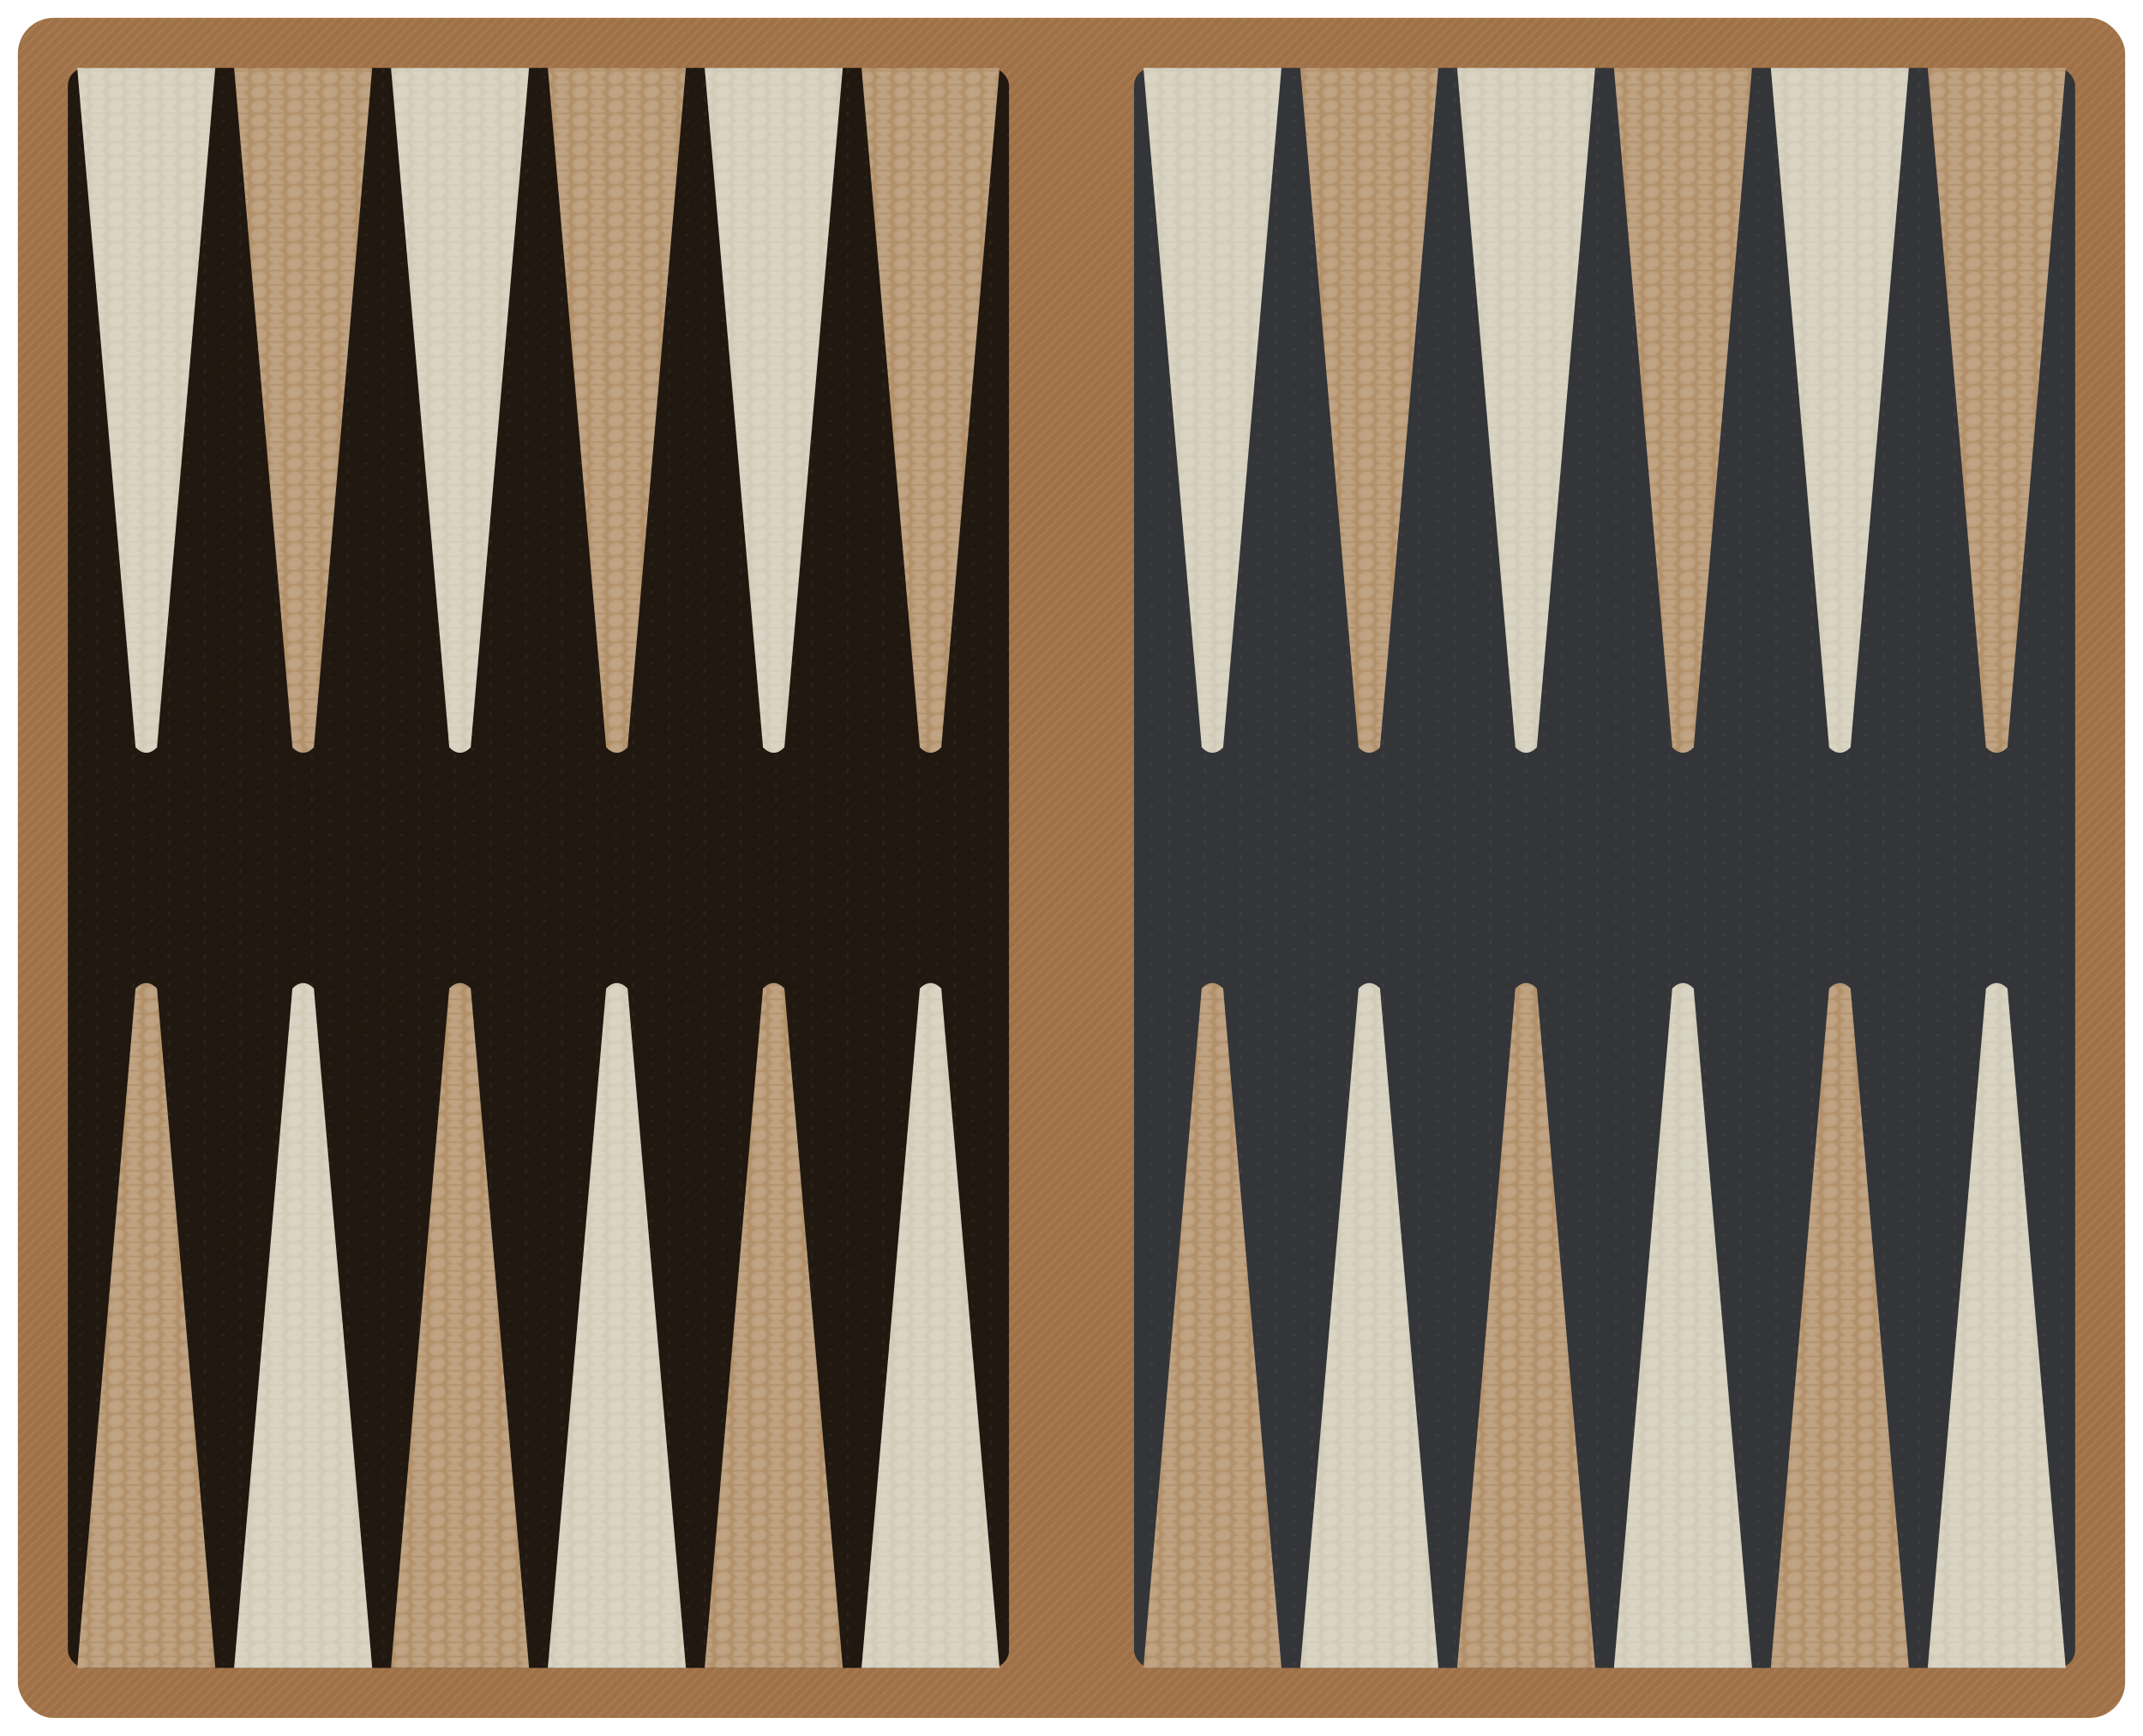 <?xml version='1.0' encoding='utf-8'?>
<ns0:svg xmlns:ns0="http://www.w3.org/2000/svg" width="1200" height="972" viewBox="0 0 1200 972" role="img" aria-labelledby="title desc">
  <ns0:rect x="565.00" y="38.00" width="70.00" height="895.90" fill="#a07146" />
  <ns0:rect x="10" y="10" width="1180" height="951.90" rx="20" ry="20" fill="#a07146" />
  <ns0:title id="title">Backgammon Board (Reusable Oval Pattern + New Dots Pattern on Felt)</ns0:title>
  <ns0:desc id="desc">Points use the oval chain pattern; charcoal playfields use a new, sparse dot pattern aligned to the same grid with the same offsets. Dots are small white circles with opacity and never touch.</ns0:desc>
  <ns0:defs>
    <ns0:radialGradient id="ovalWhiteEdgeBandStrong" cx="50%" cy="50%" r="0.95">
      <ns0:stop offset="0%" stop-color="#ffffff" stop-opacity="0.19" />
      <ns0:stop offset="60%" stop-color="#ffffff" stop-opacity="0.15" />
      <ns0:stop offset="80%" stop-color="#ffffff" stop-opacity="0.12" />
      <ns0:stop offset="95%" stop-color="#ffffff" stop-opacity="0.30" />
      <ns0:stop offset="100%" stop-color="#ffffff" stop-opacity="0.30" />
    </ns0:radialGradient>
    <ns0:pattern id="ovalColsEdgeBandStrong" width="19.600" height="7.150" patternUnits="userSpaceOnUse">
      <ns0:ellipse cx="4.900" cy="3.575" rx="4.400" ry="3.575" transform="rotate(-18 4.900 3.575)" fill="url(#ovalWhiteEdgeBandStrong)" />
      <ns0:ellipse cx="14.700" cy="0.050" rx="4.400" ry="3.575" transform="rotate(18 14.700 0.050)" fill="url(#ovalWhiteEdgeBandStrong)" />
      <ns0:ellipse cx="14.700" cy="7.100" rx="4.400" ry="3.575" transform="rotate(18 14.700 7.100)" fill="url(#ovalWhiteEdgeBandStrong)" />
    </ns0:pattern>
    <ns0:radialGradient id="dotWhiteSoft" cx="50%" cy="50%" r="0.9">
      <ns0:stop offset="0%" stop-color="#ffffff" stop-opacity="0.10" />
      <ns0:stop offset="70%" stop-color="#ffffff" stop-opacity="0.08" />
      <ns0:stop offset="100%" stop-color="#ffffff" stop-opacity="0.06" />
    </ns0:radialGradient>
    <ns0:pattern id="dotColsBoard" width="19.600" height="7.150" patternUnits="userSpaceOnUse">
      <ns0:circle cx="4.900" cy="3.575" r="0.700" fill="url(#dotWhiteSoft)" />
      <ns0:circle cx="14.700" cy="0.050" r="0.700" fill="url(#dotWhiteSoft)" />
      <ns0:circle cx="14.700" cy="7.100" r="0.700" fill="url(#dotWhiteSoft)" />
    </ns0:pattern>
    <ns0:pattern id="diagLines" patternUnits="userSpaceOnUse" width="4" height="4" patternTransform="rotate(45)">
      <ns0:line x1="0" y1="0" x2="0" y2="8" stroke="white" stroke-opacity="0.084" stroke-width="2" />
    </ns0:pattern>
    <ns0:filter id="paperTexture" x="0%" y="0%" width="100%" height="100%">
      <ns0:feTurbulence type="fractalNoise" baseFrequency="0.9" numOctaves="2" stitchTiles="stitch" result="noise" />
      <ns0:feColorMatrix type="matrix" values="0.33 0.33 0.33 0 0  0.33 0.33 0.33 0 0  0.33 0.33 0.33 0 0  0 0 0 1 0" in="noise" result="grayNoise" />
      <ns0:feBlend mode="multiply" in="SourceGraphic" in2="grayNoise" result="textured" />
    </ns0:filter>
    <ns0:mask id="frameMask" maskUnits="userSpaceOnUse">
      <ns0:rect x="10" y="10" width="1180" height="951.90" fill="white" rx="20" ry="20" />
      <ns0:rect x="38.00" y="38.00" width="527.00" height="895.90" fill="black" rx="10" ry="10" />
    </ns0:mask>
    <ns0:clipPath id="frameClip" clipPathUnits="userSpaceOnUse">
      <ns0:rect x="10" y="10" width="1180" height="951.90" rx="20" ry="20" />
      <ns0:rect x="565.00" y="38.00" width="70.00" height="895.90" />
    </ns0:clipPath>
    <ns0:mask id="exactFrameMask" maskUnits="userSpaceOnUse" x="0%" y="0%" width="100%" height="100%">
      <ns0:rect x="10" y="10" width="1180" height="951.90" rx="20" ry="20" fill="white" />
      <ns0:rect x="565.00" y="38.00" width="70.00" height="895.90" fill="white" />
    </ns0:mask>
  </ns0:defs>
  <ns0:rect id="frameTextureOverlay" x="0" y="0" width="1200" height="972" fill="url(#diagLines)" pointer-events="none" mask="url(#exactFrameMask)" />

  <ns0:rect x="38.00" y="38.00" width="527.00" height="895.90" rx="10" ry="10" fill="#333538" filter="url(#paperTexture)" />
  <ns0:rect x="635.00" y="38.00" width="527.00" height="895.90" rx="10" ry="10" fill="#333538" />
  <ns0:rect x="38.00" y="38.00" width="527.00" height="895.90" rx="10" ry="10" fill="url(#dotColsBoard)" />
  <ns0:rect x="635.00" y="38.00" width="527.00" height="895.90" rx="10" ry="10" fill="url(#dotColsBoard)" />
  <ns0:path d="M 43.27 38.00 L 120.56 38.00 L 87.92 418.47 Q 81.92 424.47 75.92 418.47 Z" fill="#d2cbb8" />
  <ns0:path d="M 43.27 38.00 L 120.56 38.00 L 87.92 418.47 Q 81.92 424.47 75.92 418.47 Z" fill="url(#ovalColsEdgeBandStrong)" />
  <ns0:path d="M 131.10 38.00 L 208.40 38.00 L 175.75 418.47 Q 169.75 424.47 163.75 418.47 Z" fill="#b29069" />
  <ns0:path d="M 131.10 38.00 L 208.40 38.00 L 175.75 418.47 Q 169.75 424.47 163.75 418.47 Z" fill="url(#ovalColsEdgeBandStrong)" />
  <ns0:path d="M 218.94 38.00 L 296.23 38.00 L 263.58 418.47 Q 257.58 424.47 251.58 418.47 Z" fill="#d2cbb8" />
  <ns0:path d="M 218.94 38.00 L 296.23 38.00 L 263.58 418.47 Q 257.58 424.47 251.58 418.47 Z" fill="url(#ovalColsEdgeBandStrong)" />
  <ns0:path d="M 306.77 38.00 L 384.06 38.00 L 351.42 418.47 Q 345.42 424.47 339.42 418.47 Z" fill="#b29069" />
  <ns0:path d="M 306.77 38.00 L 384.06 38.00 L 351.42 418.47 Q 345.42 424.47 339.42 418.47 Z" fill="url(#ovalColsEdgeBandStrong)" />
  <ns0:path d="M 394.60 38.00 L 471.90 38.00 L 439.25 418.47 Q 433.25 424.47 427.25 418.47 Z" fill="#d2cbb8" />
  <ns0:path d="M 394.60 38.00 L 471.90 38.00 L 439.25 418.47 Q 433.25 424.47 427.25 418.47 Z" fill="url(#ovalColsEdgeBandStrong)" />
  <ns0:path d="M 482.44 38.00 L 559.73 38.00 L 527.08 418.47 Q 521.08 424.47 515.08 418.47 Z" fill="#b29069" />
  <ns0:path d="M 482.44 38.00 L 559.73 38.00 L 527.08 418.47 Q 521.08 424.47 515.08 418.47 Z" fill="url(#ovalColsEdgeBandStrong)" />
  <ns0:path d="M 43.27 933.90 L 120.56 933.90 L 87.92 553.43 Q 81.92 547.43 75.92 553.43 Z" fill="#b29069" />
  <ns0:path d="M 43.27 933.90 L 120.56 933.90 L 87.92 553.43 Q 81.92 547.43 75.92 553.43 Z" fill="url(#ovalColsEdgeBandStrong)" />
  <ns0:path d="M 131.10 933.90 L 208.40 933.90 L 175.75 553.43 Q 169.75 547.43 163.75 553.43 Z" fill="#d2cbb8" />
  <ns0:path d="M 131.10 933.90 L 208.40 933.90 L 175.75 553.43 Q 169.75 547.43 163.75 553.43 Z" fill="url(#ovalColsEdgeBandStrong)" />
  <ns0:path d="M 218.94 933.90 L 296.23 933.90 L 263.58 553.43 Q 257.58 547.43 251.58 553.43 Z" fill="#b29069" />
  <ns0:path d="M 218.94 933.90 L 296.23 933.90 L 263.58 553.43 Q 257.58 547.43 251.58 553.43 Z" fill="url(#ovalColsEdgeBandStrong)" />
  <ns0:path d="M 306.77 933.90 L 384.06 933.90 L 351.42 553.43 Q 345.42 547.43 339.42 553.43 Z" fill="#d2cbb8" />
  <ns0:path d="M 306.77 933.90 L 384.06 933.90 L 351.42 553.43 Q 345.42 547.43 339.42 553.43 Z" fill="url(#ovalColsEdgeBandStrong)" />
  <ns0:path d="M 394.60 933.90 L 471.90 933.90 L 439.25 553.43 Q 433.25 547.43 427.25 553.43 Z" fill="#b29069" />
  <ns0:path d="M 394.60 933.90 L 471.90 933.90 L 439.25 553.43 Q 433.25 547.43 427.25 553.43 Z" fill="url(#ovalColsEdgeBandStrong)" />
  <ns0:path d="M 482.44 933.90 L 559.73 933.90 L 527.08 553.43 Q 521.08 547.43 515.08 553.43 Z" fill="#d2cbb8" />
  <ns0:path d="M 482.44 933.90 L 559.73 933.90 L 527.08 553.43 Q 521.08 547.43 515.08 553.43 Z" fill="url(#ovalColsEdgeBandStrong)" />
  <ns0:path d="M 640.27 38.00 L 717.56 38.00 L 684.92 418.47 Q 678.92 424.47 672.92 418.47 Z" fill="#d2cbb8" />
  <ns0:path d="M 640.27 38.00 L 717.56 38.00 L 684.92 418.47 Q 678.92 424.47 672.92 418.47 Z" fill="url(#ovalColsEdgeBandStrong)" />
  <ns0:path d="M 728.10 38.00 L 805.40 38.00 L 772.75 418.47 Q 766.75 424.47 760.75 418.47 Z" fill="#b29069" />
  <ns0:path d="M 728.10 38.00 L 805.40 38.00 L 772.75 418.47 Q 766.75 424.47 760.75 418.47 Z" fill="url(#ovalColsEdgeBandStrong)" />
  <ns0:path d="M 815.94 38.00 L 893.23 38.00 L 860.58 418.47 Q 854.58 424.47 848.58 418.47 Z" fill="#d2cbb8" />
  <ns0:path d="M 815.94 38.00 L 893.23 38.00 L 860.58 418.47 Q 854.58 424.47 848.58 418.47 Z" fill="url(#ovalColsEdgeBandStrong)" />
  <ns0:path d="M 903.77 38.00 L 981.06 38.00 L 948.42 418.47 Q 942.42 424.47 936.42 418.47 Z" fill="#b29069" />
  <ns0:path d="M 903.77 38.00 L 981.06 38.00 L 948.42 418.47 Q 942.42 424.47 936.42 418.47 Z" fill="url(#ovalColsEdgeBandStrong)" />
  <ns0:path d="M 991.60 38.00 L 1068.90 38.00 L 1036.25 418.47 Q 1030.25 424.47 1024.25 418.47 Z" fill="#d2cbb8" />
  <ns0:path d="M 991.60 38.00 L 1068.90 38.00 L 1036.25 418.47 Q 1030.25 424.47 1024.25 418.47 Z" fill="url(#ovalColsEdgeBandStrong)" />
  <ns0:path d="M 1079.44 38.00 L 1156.73 38.00 L 1124.08 418.47 Q 1118.08 424.47 1112.08 418.47 Z" fill="#b29069" />
  <ns0:path d="M 1079.44 38.00 L 1156.73 38.00 L 1124.08 418.47 Q 1118.08 424.47 1112.08 418.47 Z" fill="url(#ovalColsEdgeBandStrong)" />
  <ns0:path d="M 640.27 933.90 L 717.56 933.90 L 684.92 553.43 Q 678.92 547.43 672.92 553.43 Z" fill="#b29069" />
  <ns0:path d="M 640.27 933.90 L 717.56 933.90 L 684.92 553.43 Q 678.92 547.43 672.92 553.43 Z" fill="url(#ovalColsEdgeBandStrong)" />
  <ns0:path d="M 728.10 933.90 L 805.40 933.90 L 772.75 553.43 Q 766.75 547.43 760.75 553.43 Z" fill="#d2cbb8" />
  <ns0:path d="M 728.10 933.90 L 805.40 933.90 L 772.75 553.43 Q 766.75 547.43 760.75 553.43 Z" fill="url(#ovalColsEdgeBandStrong)" />
  <ns0:path d="M 815.94 933.90 L 893.23 933.90 L 860.58 553.43 Q 854.58 547.43 848.58 553.43 Z" fill="#b29069" />
  <ns0:path d="M 815.94 933.90 L 893.23 933.90 L 860.58 553.43 Q 854.58 547.43 848.58 553.43 Z" fill="url(#ovalColsEdgeBandStrong)" />
  <ns0:path d="M 903.77 933.90 L 981.06 933.90 L 948.42 553.43 Q 942.42 547.43 936.42 553.43 Z" fill="#d2cbb8" />
  <ns0:path d="M 903.77 933.90 L 981.06 933.90 L 948.42 553.43 Q 942.42 547.43 936.42 553.43 Z" fill="url(#ovalColsEdgeBandStrong)" />
  <ns0:path d="M 991.60 933.90 L 1068.90 933.90 L 1036.25 553.43 Q 1030.25 547.43 1024.25 553.43 Z" fill="#b29069" />
  <ns0:path d="M 991.60 933.90 L 1068.90 933.90 L 1036.25 553.43 Q 1030.25 547.43 1024.25 553.43 Z" fill="url(#ovalColsEdgeBandStrong)" />
  <ns0:path d="M 1079.44 933.90 L 1156.73 933.90 L 1124.08 553.43 Q 1118.08 547.43 1112.08 553.43 Z" fill="#d2cbb8" />
  <ns0:path d="M 1079.44 933.90 L 1156.73 933.90 L 1124.08 553.43 Q 1118.08 547.43 1112.08 553.43 Z" fill="url(#ovalColsEdgeBandStrong)" />
</ns0:svg>
